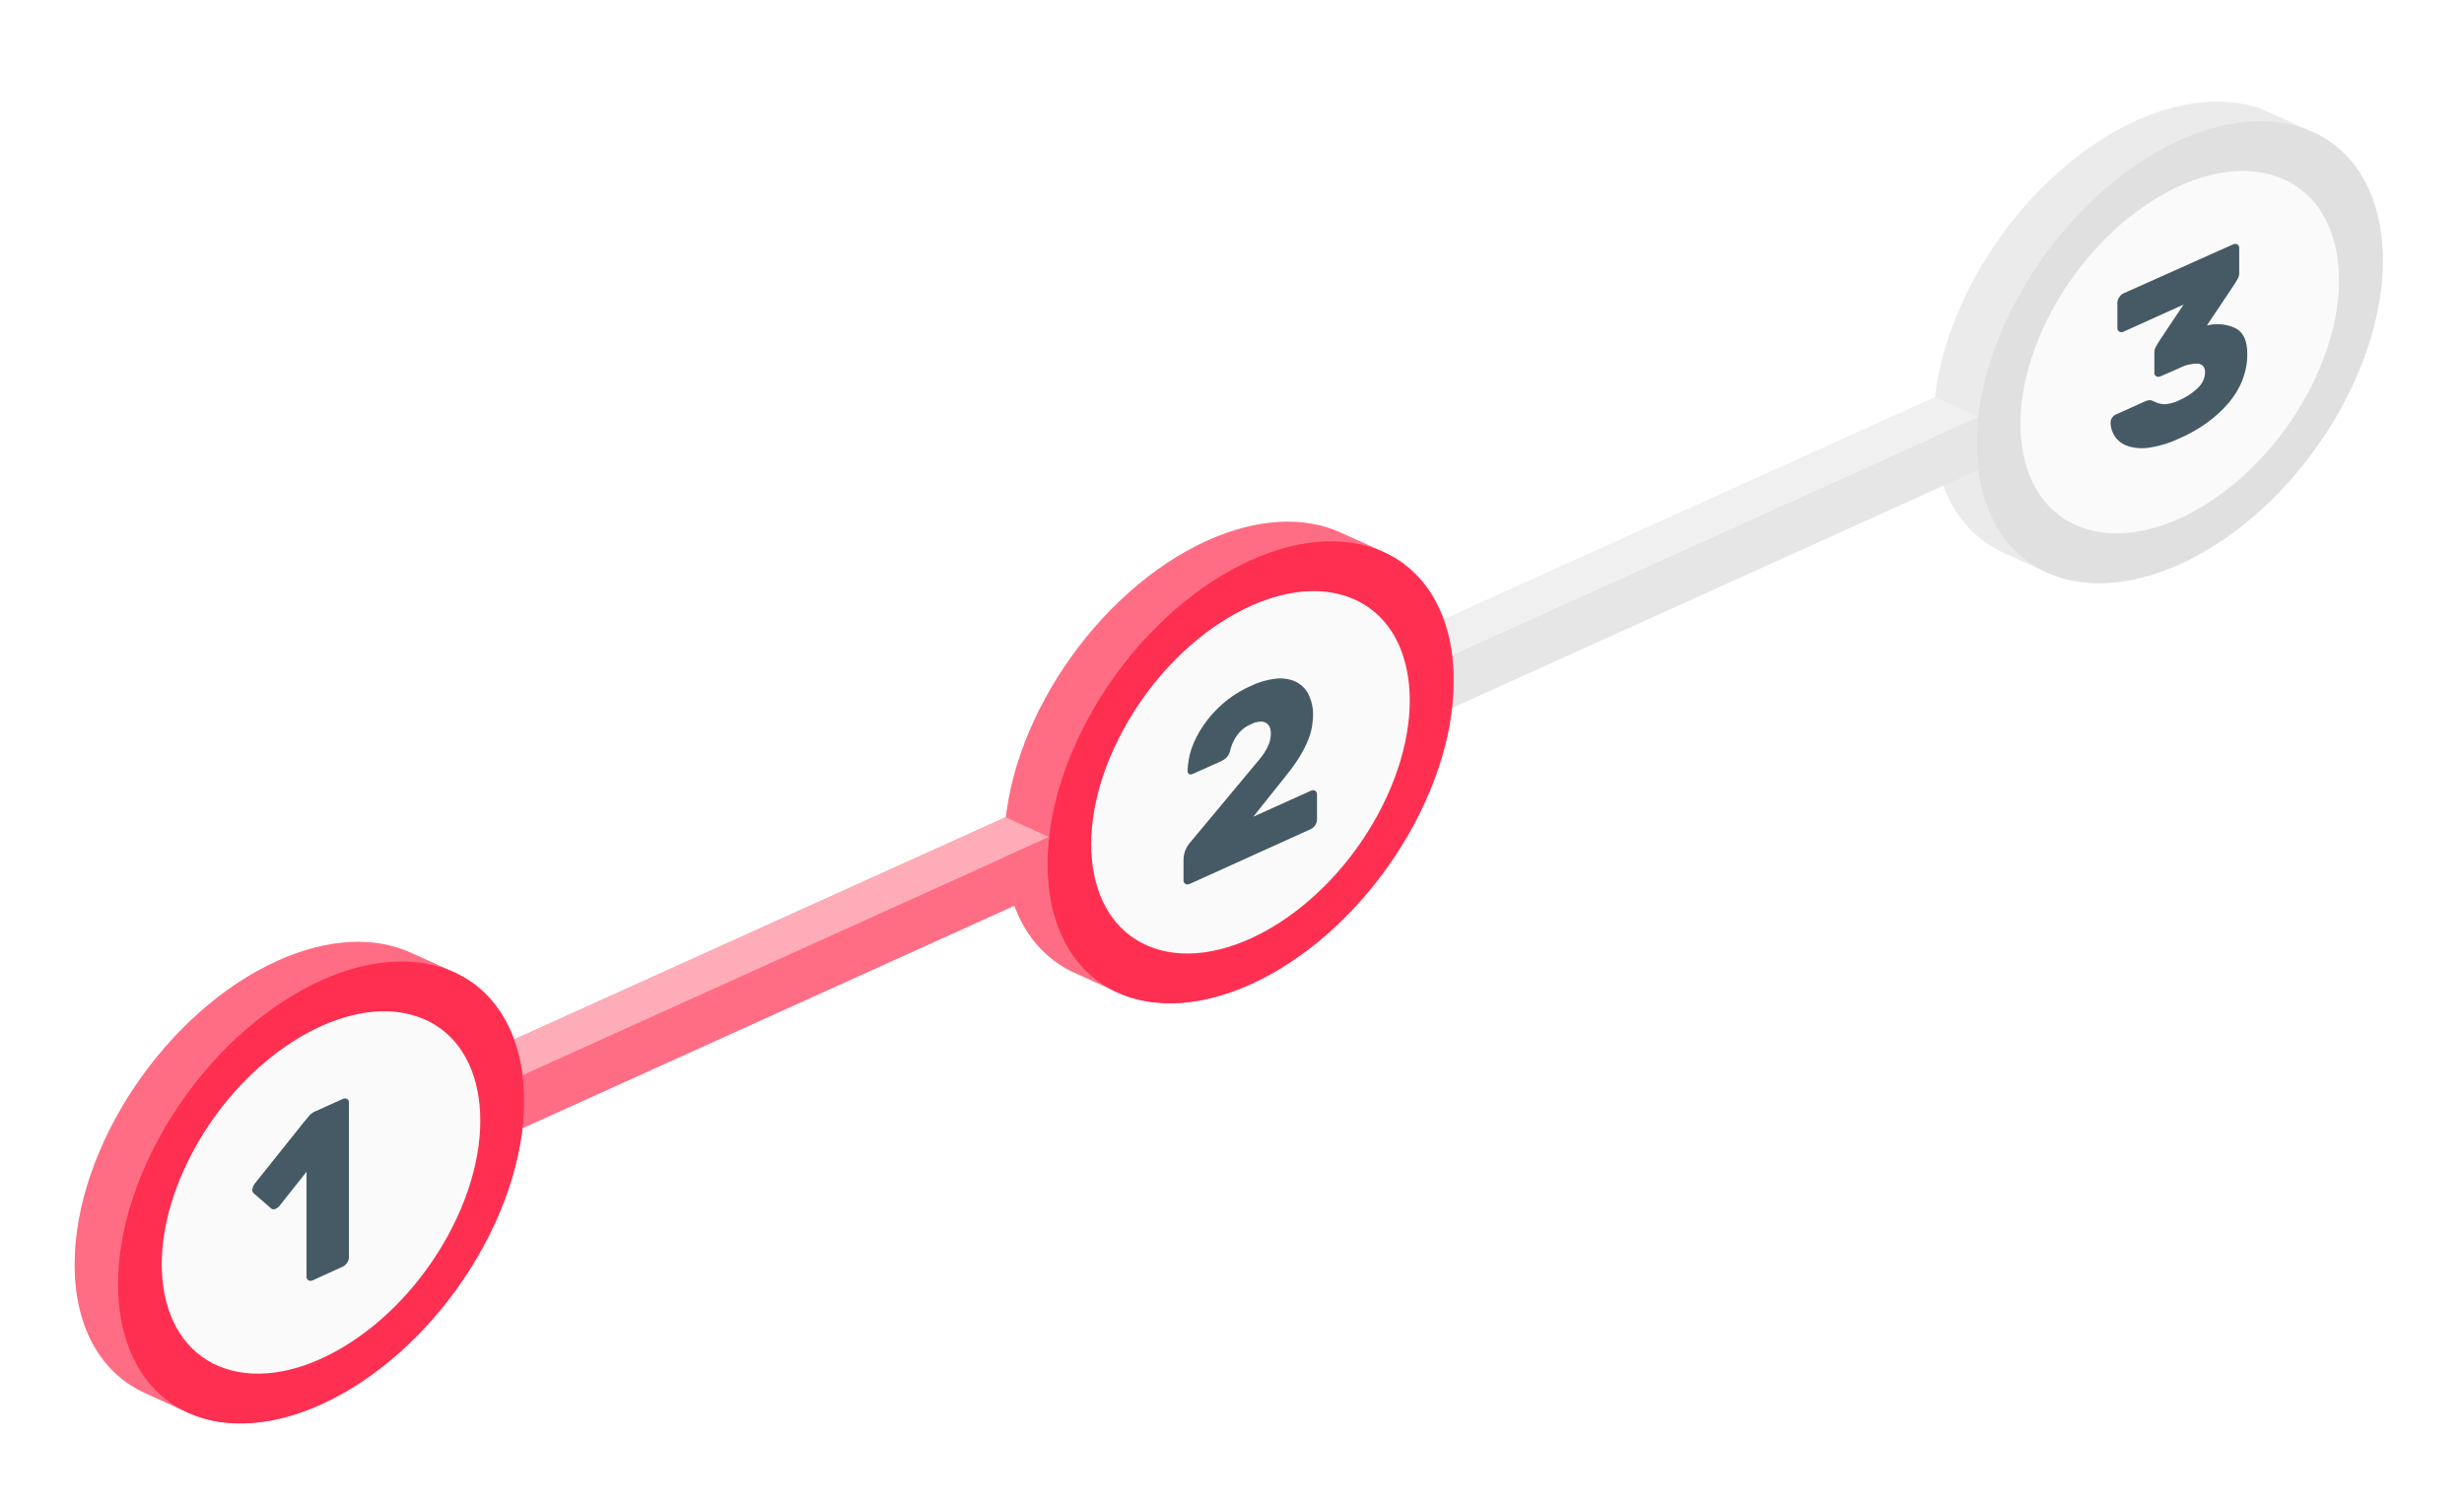 <svg width="134" height="82" viewBox="0 0 134 82" fill="none" xmlns="http://www.w3.org/2000/svg">
<g filter="url(#filter0_d_3_865)">
<path d="M123.389 2.1C121.458 1.233 118.944 1.319 116.188 2.551C110.094 5.319 105.148 12.713 105.148 19.077C105.148 22.567 106.635 25.018 108.976 26.07L111.34 27.139C113.277 28.006 115.79 27.925 118.546 26.688C124.646 23.934 129.587 16.536 129.587 10.171C129.587 6.691 128.111 4.244 125.776 3.188L123.389 2.1Z" fill="#EBEBEB"/>
<path d="M127.364 18.09C131.029 11.346 130.05 4.562 125.178 2.939C120.306 1.316 113.385 5.467 109.719 12.212C106.054 18.956 107.033 25.739 111.905 27.363C116.777 28.986 123.698 24.834 127.364 18.09Z" fill="#E0E0E0"/>
<path d="M125.464 17.457C128.339 12.167 127.569 6.846 123.746 5.573C119.923 4.299 114.493 7.554 111.618 12.844C108.743 18.134 109.512 23.455 113.336 24.729C117.159 26.003 122.589 22.747 125.464 17.457Z" fill="#FAFAFA"/>
<path d="M121.44 9.291C121.475 9.272 121.516 9.262 121.558 9.262C121.601 9.262 121.642 9.272 121.677 9.291C121.713 9.316 121.74 9.348 121.757 9.383C121.774 9.418 121.78 9.457 121.775 9.494V10.875C121.772 10.978 121.743 11.08 121.688 11.173C121.63 11.277 121.579 11.367 121.527 11.444L120.016 13.701C120.279 13.634 120.558 13.614 120.832 13.642C121.107 13.67 121.369 13.746 121.602 13.864C122.011 14.089 122.213 14.545 122.213 15.218C122.229 16.157 121.89 17.079 121.238 17.867C120.552 18.688 119.62 19.365 118.523 19.84C118.034 20.078 117.496 20.246 116.932 20.337C116.548 20.403 116.148 20.383 115.779 20.278C115.47 20.183 115.211 20.008 115.047 19.782C114.868 19.53 114.777 19.247 114.781 18.96C114.782 18.876 114.809 18.794 114.862 18.721C114.902 18.65 114.968 18.59 115.052 18.549L116.626 17.84C116.799 17.759 116.932 17.741 117.024 17.782L117.33 17.913C117.467 17.962 117.617 17.985 117.768 17.98C118.042 17.956 118.305 17.88 118.535 17.759C118.914 17.589 119.25 17.366 119.526 17.1C119.774 16.863 119.913 16.567 119.918 16.261C119.918 15.954 119.786 15.809 119.526 15.773C119.172 15.771 118.826 15.855 118.535 16.012L117.497 16.464C117.463 16.484 117.421 16.495 117.379 16.495C117.336 16.495 117.295 16.484 117.26 16.464C117.224 16.44 117.196 16.409 117.179 16.374C117.162 16.34 117.156 16.302 117.162 16.265V15.146C117.164 15.041 117.194 14.938 117.249 14.843C117.307 14.739 117.364 14.645 117.422 14.554L118.748 12.564L115.491 14.035C115.457 14.056 115.415 14.067 115.372 14.067C115.329 14.067 115.288 14.056 115.254 14.035C115.218 14.01 115.189 13.979 115.171 13.943C115.153 13.908 115.146 13.87 115.15 13.832V12.451C115.153 12.349 115.189 12.25 115.254 12.162C115.304 12.074 115.387 12 115.491 11.95L121.44 9.291Z" fill="#455A64"/>
<path d="M107.506 20.143C107.505 20.613 107.533 21.083 107.592 21.551L76.662 35.544V32.656L107.598 18.662C107.535 19.159 107.506 19.651 107.506 20.143Z" fill="#E6E6E6"/>
<path d="M107.592 18.662L76.662 32.642L74.304 31.577L105.234 17.592L107.592 18.662Z" fill="#F0F0F0"/>
<path d="M72.863 24.945C70.932 24.083 68.412 24.165 65.662 25.397C59.569 28.155 54.622 35.549 54.622 41.914C54.622 45.398 56.109 47.854 58.45 48.906L60.814 49.976C62.745 50.842 65.265 50.761 68.02 49.524C74.12 46.766 79.061 39.372 79.061 33.008C79.061 29.527 77.579 27.081 75.244 26.02L72.863 24.945Z" fill="#FF2F51"/>
<path opacity="0.3" d="M72.863 24.945C70.932 24.083 68.412 24.165 65.662 25.397C59.569 28.155 54.622 35.549 54.622 41.914C54.622 45.398 56.109 47.854 58.45 48.906L60.814 49.976C62.745 50.842 65.265 50.761 68.02 49.524C74.12 46.766 79.061 39.372 79.061 33.008C79.061 29.527 77.579 27.081 75.244 26.02L72.863 24.945Z" fill="white"/>
<path d="M76.827 40.94C80.493 34.196 79.514 27.413 74.642 25.789C69.769 24.166 62.848 28.317 59.183 35.062C55.518 41.806 56.497 48.589 61.369 50.212C66.241 51.836 73.162 47.684 76.827 40.94Z" fill="#FF2F51"/>
<path d="M74.928 40.307C77.803 35.017 77.034 29.696 73.21 28.423C69.387 27.149 63.957 30.404 61.082 35.694C58.207 40.984 58.977 46.305 62.8 47.579C66.623 48.853 72.053 45.597 74.928 40.307Z" fill="#FAFAFA"/>
<path d="M71.409 34.836C71.407 35.091 71.382 35.346 71.335 35.599C71.278 35.87 71.191 36.138 71.075 36.398C70.942 36.697 70.784 36.99 70.602 37.273C70.406 37.576 70.17 37.901 69.887 38.248L68.158 40.415L71.288 39.002C71.323 38.983 71.364 38.972 71.406 38.972C71.449 38.972 71.49 38.983 71.525 39.002C71.56 39.028 71.587 39.06 71.604 39.095C71.621 39.13 71.627 39.168 71.623 39.205V40.587C71.619 40.688 71.586 40.786 71.525 40.876C71.473 40.962 71.391 41.035 71.288 41.088L64.704 44.067C64.669 44.087 64.627 44.097 64.583 44.097C64.54 44.097 64.498 44.087 64.462 44.067C64.427 44.042 64.4 44.011 64.383 43.977C64.366 43.942 64.359 43.905 64.364 43.868V42.74C64.368 42.587 64.395 42.436 64.445 42.288C64.507 42.118 64.602 41.957 64.728 41.81L68.458 37.337C68.692 37.069 68.876 36.778 69.005 36.47C69.075 36.277 69.112 36.078 69.115 35.879C69.114 35.798 69.105 35.718 69.086 35.639C69.067 35.545 69.017 35.457 68.942 35.382C68.903 35.343 68.856 35.311 68.801 35.287C68.747 35.263 68.687 35.248 68.625 35.242C68.419 35.238 68.217 35.285 68.048 35.377C67.825 35.471 67.628 35.6 67.472 35.757C67.336 35.895 67.224 36.047 67.137 36.208C67.063 36.336 67.003 36.469 66.959 36.605C66.924 36.732 66.895 36.822 66.878 36.885C66.85 37.004 66.785 37.116 66.688 37.21C66.601 37.29 66.498 37.357 66.382 37.409L64.86 38.09C64.832 38.106 64.797 38.115 64.762 38.115C64.727 38.115 64.693 38.106 64.664 38.09C64.635 38.07 64.613 38.045 64.599 38.017C64.585 37.988 64.58 37.958 64.583 37.928C64.595 37.526 64.665 37.126 64.791 36.736C64.943 36.294 65.16 35.867 65.437 35.463C65.727 35.029 66.088 34.625 66.509 34.263C66.943 33.882 67.453 33.558 68.019 33.306C68.461 33.087 68.959 32.948 69.478 32.899C69.847 32.872 70.217 32.943 70.527 33.102C70.826 33.275 71.052 33.514 71.173 33.788C71.331 34.124 71.411 34.478 71.409 34.836Z" fill="#455A64"/>
<path d="M56.962 42.993C56.961 43.463 56.989 43.933 57.048 44.401L26.118 58.394V55.505L57.054 41.512C56.991 42.008 56.962 42.501 56.962 42.993Z" fill="#FF2F51"/>
<path opacity="0.3" d="M56.962 42.993C56.961 43.463 56.989 43.933 57.048 44.401L26.118 58.394V55.505L57.054 41.512C56.991 42.008 56.962 42.501 56.962 42.993Z" fill="white"/>
<path d="M57.049 41.512L26.119 55.492L23.761 54.427L54.691 40.442L57.049 41.512Z" fill="#FF2F51"/>
<path opacity="0.6" d="M57.049 41.512L26.119 55.492L23.761 54.427L54.691 40.442L57.049 41.512Z" fill="white"/>
<path d="M22.302 47.795C20.37 46.929 17.851 47.014 15.101 48.247C9.001 51 4.061 58.394 4.061 64.764C4.061 68.249 5.548 70.7 7.889 71.756C8.281 71.927 9.849 72.659 10.252 72.826C12.184 73.692 14.703 73.607 17.459 72.374C23.553 69.616 28.499 62.222 28.499 55.858C28.499 52.377 27.017 49.926 24.683 48.87L22.302 47.795Z" fill="#FF2F51"/>
<path opacity="0.3" d="M22.302 47.795C20.37 46.929 17.851 47.014 15.101 48.247C9.001 51 4.061 58.394 4.061 64.764C4.061 68.249 5.548 70.7 7.889 71.756C8.281 71.927 9.849 72.659 10.252 72.826C12.184 73.692 14.703 73.607 17.459 72.374C23.553 69.616 28.499 62.222 28.499 55.858C28.499 52.377 27.017 49.926 24.683 48.87L22.302 47.795Z" fill="white"/>
<path d="M26.281 63.788C29.946 57.044 28.967 50.261 24.095 48.638C19.223 47.014 12.302 51.166 8.636 57.91C4.971 64.654 5.95 71.438 10.822 73.061C15.694 74.684 22.615 70.533 26.281 63.788Z" fill="#FF2F51"/>
<path d="M24.381 63.156C27.256 57.866 26.487 52.545 22.663 51.271C18.84 49.997 13.41 53.253 10.535 58.543C7.661 63.833 8.43 69.154 12.253 70.427C16.076 71.701 21.506 68.446 24.381 63.156Z" fill="#FAFAFA"/>
<path d="M13.787 60.886C13.757 60.852 13.736 60.814 13.726 60.774C13.716 60.733 13.718 60.691 13.73 60.651C13.747 60.547 13.792 60.447 13.862 60.358L16.549 56.995C16.612 56.914 16.693 56.819 16.791 56.706C16.873 56.601 16.985 56.513 17.119 56.449L18.642 55.763C18.676 55.744 18.718 55.734 18.76 55.734C18.802 55.734 18.843 55.744 18.878 55.763C18.914 55.788 18.942 55.819 18.959 55.855C18.976 55.89 18.982 55.928 18.976 55.966V64.38C18.975 64.481 18.942 64.581 18.878 64.669C18.828 64.756 18.745 64.83 18.642 64.881L17.01 65.626C16.976 65.646 16.934 65.657 16.892 65.657C16.849 65.657 16.808 65.646 16.774 65.626C16.736 65.602 16.707 65.572 16.689 65.537C16.671 65.502 16.664 65.465 16.67 65.427V59.726L15.211 61.563C15.154 61.643 15.068 61.708 14.963 61.748C14.927 61.765 14.884 61.77 14.842 61.764C14.801 61.757 14.764 61.739 14.739 61.712L13.787 60.886Z" fill="#455A64"/>
</g>
<defs>
<filter id="filter0_d_3_865" x="0.061" y="1.526" width="133.526" height="79.887" filterUnits="userSpaceOnUse" color-interpolation-filters="sRGB">
<feFlood flood-opacity="0" result="BackgroundImageFix"/>
<feColorMatrix in="SourceAlpha" type="matrix" values="0 0 0 0 0 0 0 0 0 0 0 0 0 0 0 0 0 0 127 0" result="hardAlpha"/>
<feOffset dy="4"/>
<feGaussianBlur stdDeviation="2"/>
<feComposite in2="hardAlpha" operator="out"/>
<feColorMatrix type="matrix" values="0 0 0 0 0 0 0 0 0 0 0 0 0 0 0 0 0 0 0.25 0"/>
<feBlend mode="normal" in2="BackgroundImageFix" result="effect1_dropShadow_3_865"/>
<feBlend mode="normal" in="SourceGraphic" in2="effect1_dropShadow_3_865" result="shape"/>
</filter>
</defs>
</svg>
